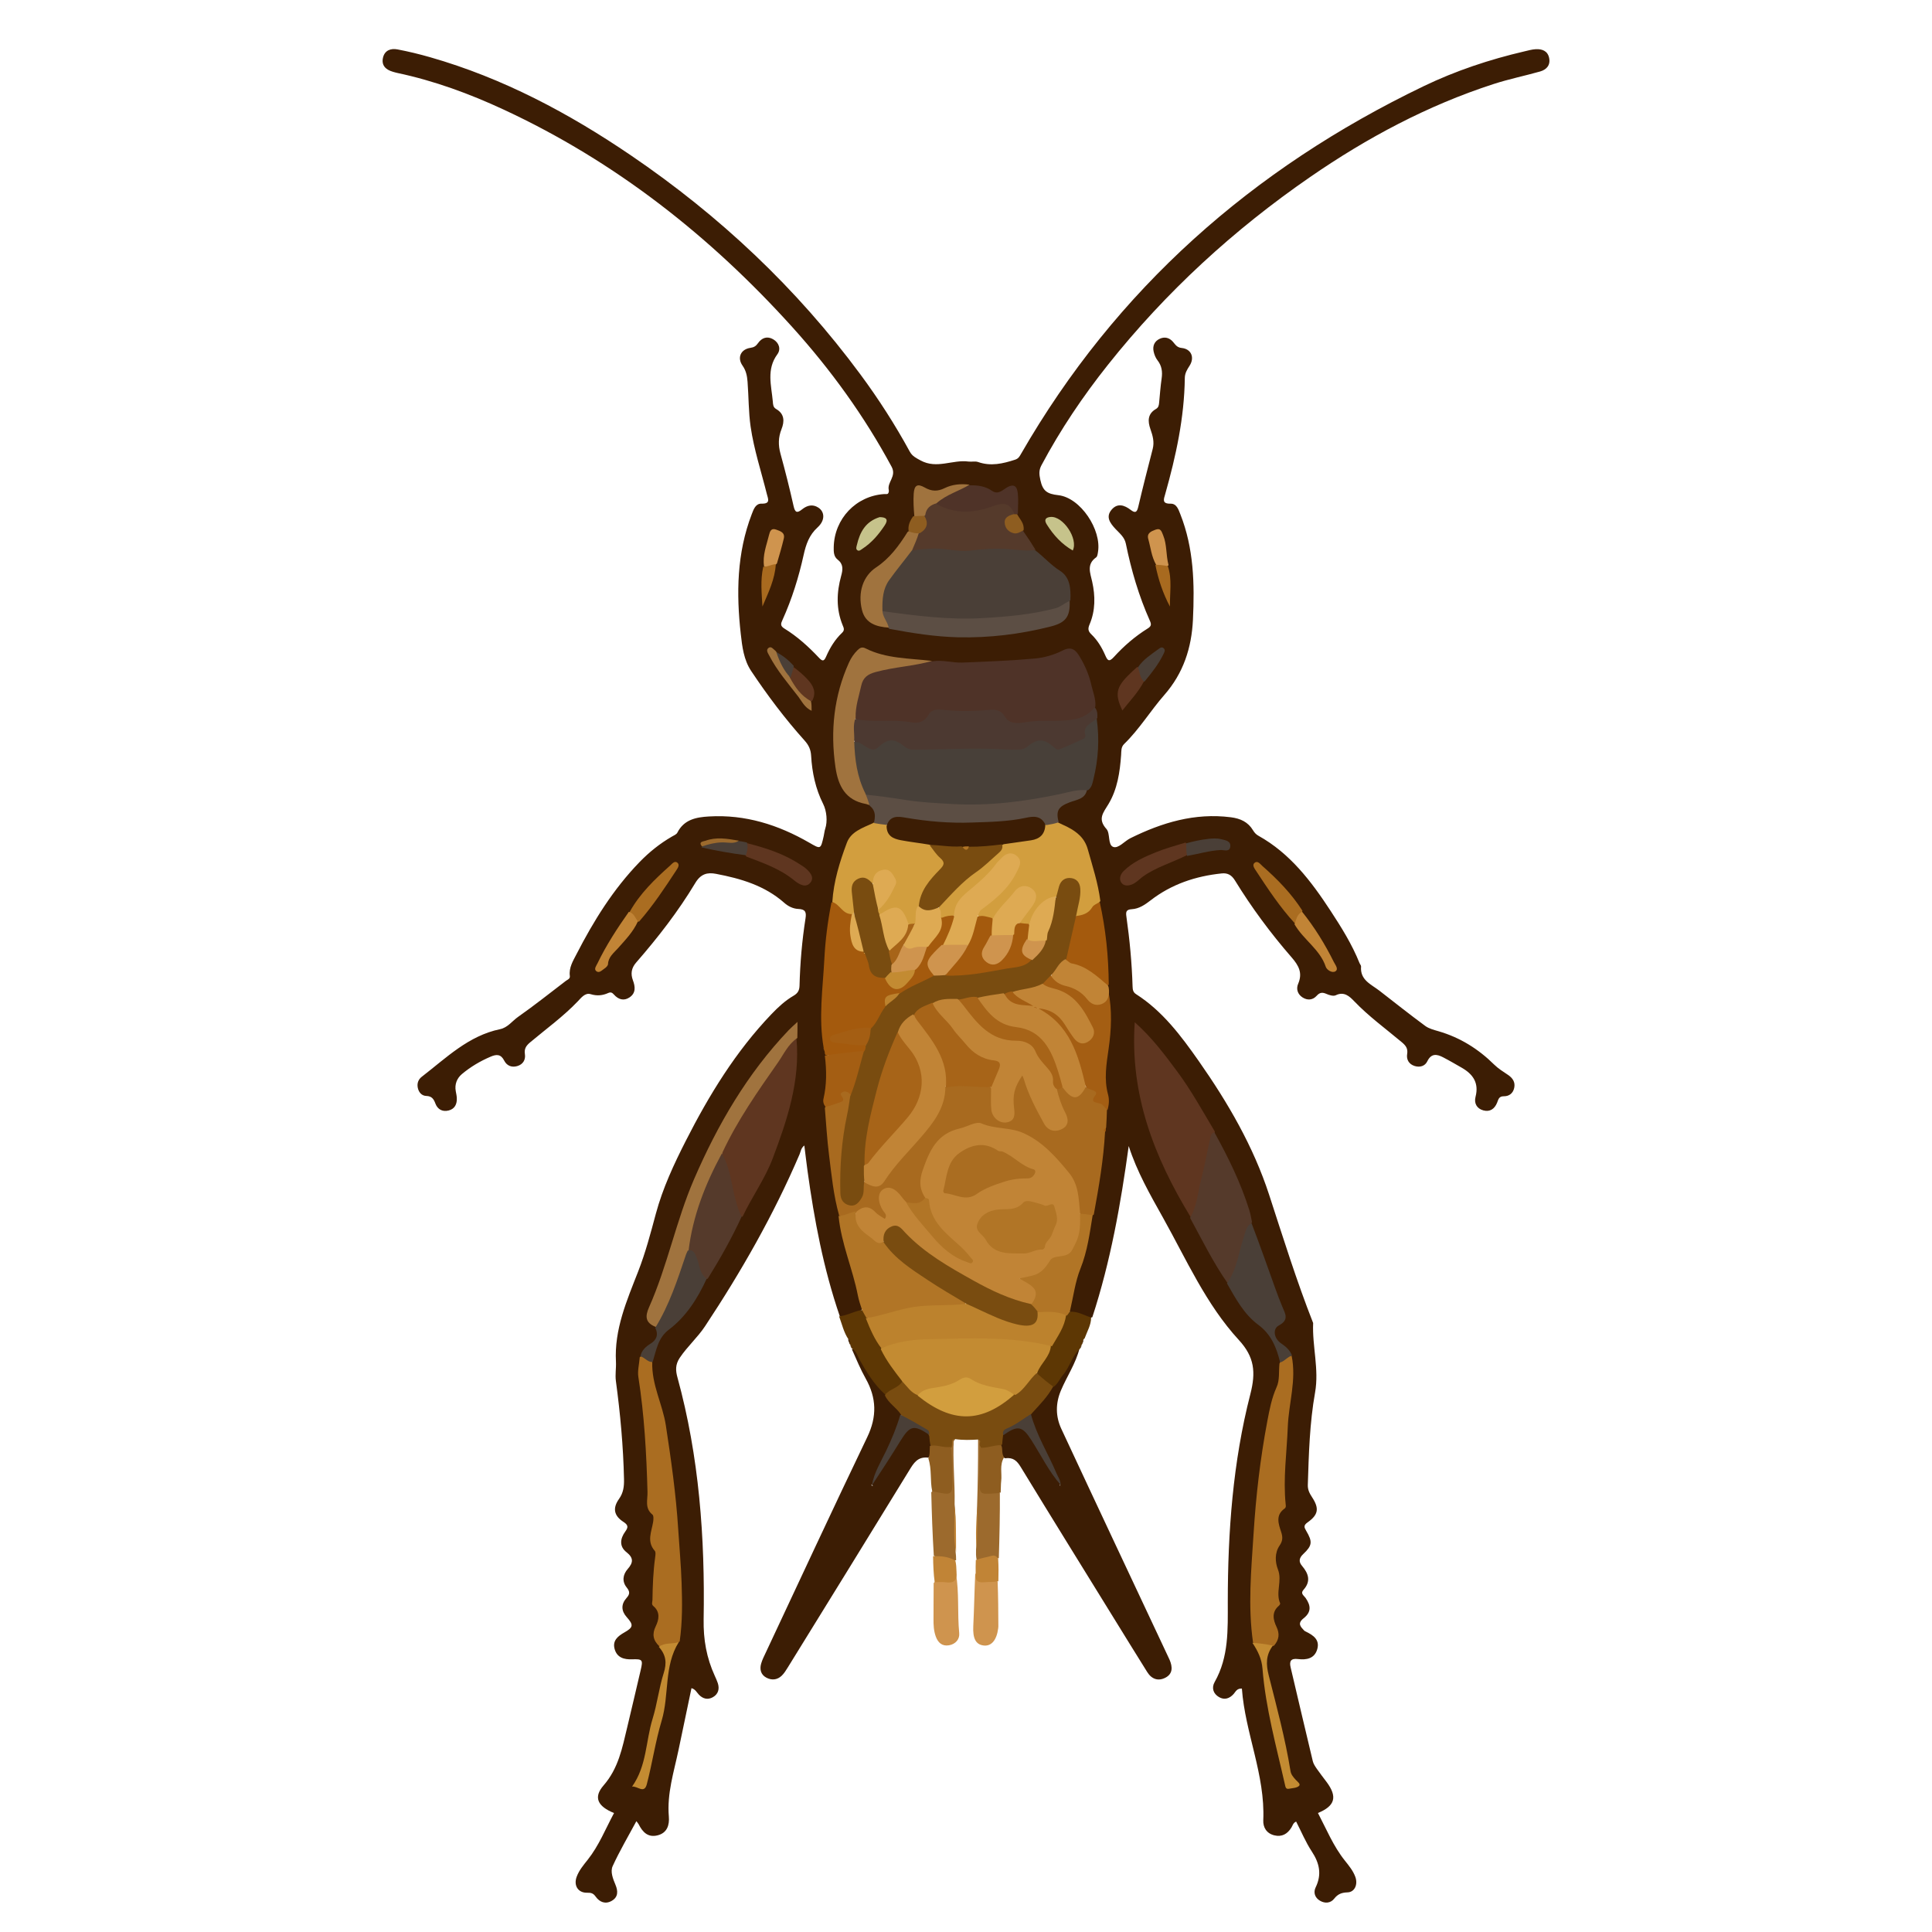 <?xml version="1.0" encoding="utf-8"?>
<!-- Generator: Adobe Adobe Illustrator 24.2.0, SVG Export Plug-In . SVG Version: 6.00 Build 0)  -->
<svg version="1.1" id="レイヤー_1" xmlns="http://www.w3.org/2000/svg" xmlns:xlink="http://www.w3.org/1999/xlink" x="0px"
	 y="0px" width="1000px" height="1000px" viewBox="0 0 1000 1000" style="enable-background:new 0 0 1000 1000;"
	 xml:space="preserve">
<style type="text/css">
	.st0{fill:#3C1D04;}
	.st1{fill:#794C10;}
	.st2{fill:#5D3704;}
	.st3{fill:#9C6A2D;}
	.st4{fill:#CF944E;}
	.st5{fill:#8E5D20;}
	.st6{fill:#C18436;}
	.st7{fill:#4F3328;}
	.st8{fill:#484039;}
	.st9{fill:#A86A1F;}
	.st10{fill:#4A3F37;}
	.st11{fill:#5F3620;}
	.st12{fill:#4C3931;}
	.st13{fill:#AA6D21;}
	.st14{fill:#A45A0D;}
	.st15{fill:#D29E3E;}
	.st16{fill:#B17526;}
	.st17{fill:#553A2B;}
	.st18{fill:#A0733E;}
	.st19{fill:#5C4E44;}
	.st20{fill:#A45E13;}
	.st21{fill:#C38B32;}
	.st22{fill:#C6C38B;}
	.st23{fill:#BC822D;}
	.st24{fill:#A76418;}
	.st25{fill:#DEAA53;}
</style>
<g>
	<path class="st0" d="M434.65,681.22c-8.45-24.65-13.18-49.8-16.68-75.21c-0.58-4.24-1.07-8.5-1.65-13.11
		c-1.81,1.43-1.85,3.15-2.47,4.58c-13.39,31.28-30.18,60.69-48.94,89.01c-3.83,5.78-9.09,10.41-13.01,16.21
		c-2.49,3.67-2.19,6.85-1.25,10.26c11.26,41.01,14.28,82.96,13.55,125.2c-0.18,10.52,1.52,19.97,5.78,29.28
		c0.55,1.21,1.11,2.42,1.53,3.68c1.02,3.06,0.29,5.74-2.53,7.35c-2.6,1.47-5.15,0.88-7.24-1.32c-1.12-1.18-1.83-2.82-3.83-3.36
		c-2.24,10.69-4.46,21.36-6.71,32.02c-2.39,11.36-6.03,22.51-5.01,34.42c0.37,4.34-0.82,8.51-5.87,9.75c-5,1.24-7.76-1.75-9.78-5.79
		c-0.22-0.44-0.59-0.8-1.15-1.55c-4.22,7.85-8.66,15.36-12.27,23.25c-1.32,2.88,0.14,6.55,1.44,9.66c1.36,3.27,1.48,6.35-1.9,8.31
		c-3.26,1.9-6.28,0.72-8.32-2.14c-1.23-1.73-2.32-2.1-4.41-2.04c-4.71,0.12-7.11-3.72-5.46-8.23c1.22-3.33,3.51-6.05,5.68-8.78
		c5.86-7.37,9.27-16.05,13.67-24.24c-8.47-3.44-10.82-8.1-5.41-14.31c7.71-8.85,9.67-19.42,12.22-30.02
		c2.37-9.87,4.66-19.75,6.98-29.63c1.26-5.37,0.98-5.8-4.43-5.61c-4.22,0.15-7.81-0.88-9.05-5.31c-1.23-4.38,1.69-6.7,5.09-8.63
		c4.63-2.62,4.75-3.9,1.17-7.89c-2.88-3.22-2.99-6.67-0.13-9.88c1.75-1.96,1.89-3.26,0.13-5.45c-2.5-3.09-2.07-6.64,0.52-9.6
		c2.83-3.23,3.15-5.7-0.63-8.67c-3.81-2.98-3.34-7-0.67-10.67c1.57-2.15,1.68-3.35-0.91-5.02c-4.91-3.17-5.74-7.06-2.31-11.88
		c2.33-3.28,2.67-6.55,2.59-10.28c-0.37-17.01-1.93-33.92-4.2-50.77c-0.45-3.31,0.2-6.68,0.03-9.93
		c-0.92-16.8,5.61-31.66,11.48-46.72c3.81-9.77,6.47-19.87,9.19-30c3.54-13.15,9.33-25.58,15.51-37.72
		c12.04-23.67,25.82-46.2,44.31-65.52c3.46-3.62,7.14-7.03,11.49-9.56c2.13-1.24,2.98-2.74,3.04-5.19
		c0.3-11.67,1.29-23.29,3.1-34.82c0.53-3.37-0.16-4.73-3.78-4.88c-2.61-0.11-5.16-1.33-7.21-3.15
		c-10.11-8.95-22.5-12.58-35.35-15.02c-4.41-0.84-7.86-0.04-10.71,4.72c-8.83,14.72-19.37,28.28-30.65,41.23
		c-2.43,2.79-2.9,5.78-1.65,9.12c1.26,3.38,1.6,6.68-1.8,8.92c-2.95,1.95-5.77,1.02-8.01-1.5c-0.88-0.99-1.62-1.41-2.94-0.82
		c-2.95,1.33-5.85,1.62-9.16,0.6c-2.81-0.86-4.9,1.93-6.57,3.68c-7.51,7.86-16.28,14.21-24.56,21.14c-2.06,1.73-3.32,3.26-2.86,6.24
		c0.44,2.83-0.93,5.29-3.94,6.17c-2.92,0.85-5.42-0.17-6.78-2.84c-1.71-3.35-3.92-3.35-6.99-2.04c-5.41,2.3-10.43,5.28-14.89,9.02
		c-2.58,2.16-3.85,5.3-3.18,8.88c0.21,1.15,0.47,2.3,0.53,3.46c0.17,3.16-0.99,5.67-4.21,6.51c-3.2,0.83-5.73-0.58-6.85-3.56
		c-0.9-2.4-1.87-3.87-4.73-3.97c-2.37-0.08-3.88-1.83-4.39-4.16c-0.5-2.32,0.23-4.37,2.09-5.8c12.59-9.69,24.08-21.2,40.5-24.6
		c3.95-0.82,6.24-4.21,9.3-6.36c8.45-5.92,16.52-12.37,24.73-18.63c0.89-0.67,2.27-1.06,2.07-2.54c-0.58-4.3,1.68-7.84,3.45-11.29
		c8.85-17.23,19.02-33.61,32.59-47.63c5.01-5.17,10.57-9.64,16.82-13.25c1-0.58,2.32-1.1,2.78-2.01c3.47-6.83,9.71-8,16.42-8.39
		c18.76-1.1,35.82,4.32,51.85,13.56c5.97,3.44,5.9,3.57,7.48-3.37c0.3-1.3,0.4-2.66,0.82-3.91c1.21-3.66,0.75-9.11-1.07-12.71
		c-3.96-7.86-5.76-16.29-6.25-25c-0.18-3.13-1.2-5.43-3.4-7.88c-10.13-11.28-19.24-23.39-27.65-36.01
		c-3.83-5.76-4.63-12.59-5.36-19.07c-2.37-21.01-2.06-41.91,5.67-62.06c0.98-2.55,1.98-5.53,5.08-5.46c4.8,0.12,3.36-2.49,2.74-4.97
		c-2.9-11.61-6.7-23.09-8.4-34.88c-1.09-7.58-0.99-15.49-1.59-23.25c-0.23-3.02-0.75-5.72-2.61-8.37c-2.89-4.12-0.87-8.47,4.1-9.17
		c1.9-0.27,2.89-0.96,3.92-2.42c1.96-2.8,4.75-3.8,7.83-2.03c3.07,1.76,4.14,5.12,2.21,7.75c-5.78,7.85-3.11,16.2-2.37,24.5
		c0.13,1.48,0.11,2.93,1.72,3.86c4.37,2.51,4.37,6.42,2.77,10.44c-1.68,4.23-1.73,8.29-0.53,12.66c2.46,8.98,4.75,18.01,6.78,27.1
		c0.78,3.5,1.84,3.8,4.48,1.68c2.51-2.01,5.39-2.76,8.31-0.87c3.41,2.19,3.6,6.66-0.34,10.24c-4.38,3.97-6.03,8.82-7.24,14.3
		c-2.55,11.54-6.06,22.81-10.94,33.61c-0.83,1.84-1.32,3.05,0.95,4.45c6.71,4.12,12.52,9.39,17.9,15.1c1.72,1.82,2.58,2.08,3.7-0.51
		c2-4.6,4.6-8.89,8.28-12.37c1.48-1.4,0.88-2.53,0.29-3.97c-3.42-8.38-3.12-16.94-0.76-25.47c0.91-3.28,1.24-6.08-1.84-8.47
		c-2.04-1.59-2.05-4.08-2-6.44c0.3-14.7,11.56-26.52,26.14-27.46c0.64-0.04,1.49,0.15,1.88-0.18c0.4-0.35,0.61-1.27,0.48-1.84
		c-0.98-4.18,4.16-7.1,1.46-12.12c-14.14-26.26-31.48-50.22-51.4-72.28c-42.53-47.1-91.54-85.71-149.35-112.56
		c-17.69-8.22-35.92-14.92-55.05-18.98c-0.81-0.17-1.61-0.41-2.41-0.64c-3.66-1.07-5.97-3.31-5.04-7.31
		c0.88-3.77,4.04-4.9,7.41-4.26c5.71,1.08,11.38,2.46,16.97,4.06c37.67,10.78,71.8,28.94,103.99,50.84
		c45.83,31.18,85.72,68.67,118.72,113.33c9.41,12.73,17.95,26.02,25.53,39.91c1.34,2.46,3.25,3.33,5.65,4.64
		c8.4,4.58,16.59-0.56,24.78,0.56c1.63,0.22,3.46-0.29,4.95,0.24c6.62,2.32,12.86,0.85,19.18-1.21c1.73-0.56,2.3-1.69,3.03-2.96
		C577.72,149.43,648.33,87.22,736.8,44.65c16.66-8.02,34.19-13.86,52.23-18.06c1.94-0.45,3.9-1.02,5.87-1.13
		c3.24-0.17,6.11,0.85,6.9,4.4c0.83,3.75-1.2,6.16-4.64,7.14c-8,2.26-16.18,3.93-24.08,6.49c-34.13,11.06-65.47,27.79-94.91,48.1
		c-39.61,27.32-74.75,59.54-104.72,97.25c-12.97,16.32-24.59,33.55-34.4,51.98c-1.38,2.58-1.21,4.66-0.55,7.67
		c1.24,5.72,3.56,7.17,9.32,7.82c11.48,1.3,22.45,17.96,20.49,29.43c-0.16,0.96-0.3,2.3-0.95,2.75c-5.05,3.56-3.06,8.04-2.05,12.58
		c1.65,7.44,1.7,14.92-1.33,22.07c-0.91,2.14-0.91,3.46,0.89,5.18c3.14,3.01,5.41,6.76,7.15,10.74c1.16,2.66,1.89,3.9,4.53,0.99
		c5.16-5.68,10.98-10.7,17.52-14.77c1.85-1.15,1.96-2.07,1.1-3.99c-5.72-12.8-9.64-26.2-12.44-39.92c-0.69-3.39-3.24-5.32-5.37-7.61
		c-2.74-2.96-5.25-6.22-1.92-10.04c3.04-3.49,6.61-2.25,9.79,0.19c2.32,1.78,3.24,1.35,3.92-1.56c2.35-10.04,4.91-20.03,7.49-30.01
		c0.93-3.61,0-6.88-1.18-10.22c-1.44-4.08-1.52-7.93,2.86-10.44c1.39-0.79,1.53-2.02,1.65-3.38c0.39-4.15,0.7-8.31,1.29-12.42
		c0.5-3.48,0.09-6.54-2.15-9.4c-0.99-1.26-1.64-2.93-1.99-4.52c-0.65-2.92,0.45-5.39,3.19-6.63c2.49-1.14,4.92-0.58,6.79,1.56
		c1.26,1.44,2.03,2.97,4.55,3.22c4.94,0.5,6.81,4.94,4.07,9.19c-1.3,2.01-2.44,3.88-2.47,6.35c-0.25,20.57-4.59,40.45-10.15,60.12
		c-0.72,2.55-1.86,5.02,2.8,4.93c3.1-0.06,4.05,2.96,5.05,5.49c6.97,17.64,7.4,36.06,6.51,54.62c-0.7,14.51-4.93,27.6-14.76,38.83
		c-7.22,8.25-12.94,17.77-20.87,25.47c-1.65,1.61-1.4,3.66-1.54,5.61c-0.62,8.88-1.92,17.72-6.51,25.4
		c-2.69,4.5-5.82,7.71-1.07,12.98c2.03,2.25,0.6,8.15,3.44,9.24c2.7,1.04,5.83-2.96,8.93-4.49c16.4-8.11,33.36-13.21,51.97-10.84
		c4.98,0.63,8.94,2.43,11.54,6.79c0.7,1.18,1.56,2.11,2.77,2.78c16.41,9.14,27.35,23.59,37.34,38.86
		c5.64,8.62,11.12,17.38,14.97,27.02c0.25,0.62,0.85,1.23,0.81,1.8c-0.58,7.05,5.23,9.21,9.51,12.53
		c7.87,6.11,15.68,12.31,23.7,18.22c1.92,1.42,4.5,2.06,6.86,2.75c11.13,3.23,20.63,9.16,28.81,17.25c2.17,2.14,4.71,3.68,7.18,5.35
		c2.4,1.62,3.86,3.74,3.21,6.74c-0.61,2.82-2.66,4.35-5.39,4.32c-2.59-0.03-2.8,1.71-3.48,3.37c-1.3,3.17-3.68,4.87-7.11,3.94
		c-3.46-0.93-4.87-3.77-4.04-7.01c1.87-7.24-1.32-11.76-7.22-15.12c-3.18-1.81-6.33-3.67-9.58-5.35c-3.28-1.71-6.14-2.12-8.19,2.13
		c-1.18,2.44-3.82,3.21-6.51,2.38c-2.99-0.92-4.36-3.38-3.89-6.2c0.5-3.01-0.86-4.51-2.9-6.22c-8.27-6.94-17.03-13.29-24.55-21.15
		c-2.37-2.47-5.18-5.17-9.53-3.04c-1.22,0.59-3.34-0.07-4.8-0.71c-2.1-0.92-3.45-0.82-5.09,1.01c-1.98,2.2-4.72,2.45-7.28,0.81
		c-2.61-1.67-3.38-4.46-2.27-7.04c2.43-5.63,0.27-9.49-3.41-13.72c-10.83-12.45-20.65-25.71-29.29-39.77
		c-1.78-2.9-3.87-3.96-6.86-3.65c-13.49,1.39-26.01,5.58-36.81,13.94c-3.01,2.33-6.02,4.36-9.73,4.58c-2.95,0.17-3.14,1.4-2.81,3.76
		c1.71,12.05,2.85,24.15,3.21,36.32c0.05,1.56,0.27,2.91,1.76,3.86c13.81,8.82,23.38,21.67,32.57,34.77
		c15.04,21.47,28.2,44.11,36.34,69.08c7.26,22.26,14.2,44.6,22.79,66.4c-0.53,12.02,3.15,23.87,0.99,36
		c-2.81,15.78-3.24,31.8-3.75,47.79c-0.08,2.55,0.91,4.4,2.21,6.39c3.78,5.76,3.28,9.05-2.33,13.01c-2.16,1.52-1.81,2.54-0.72,4.37
		c3.37,5.68,3.15,7.62-1.56,12.06c-2.12,2-2.42,3.93-0.61,6.06c3.4,4,4.73,8.02,0.75,12.44c-1.73,1.92,0.25,2.94,1.12,4.2
		c2.88,4.17,2.87,7.41-1.04,10.51c-3.35,2.66-1.6,4.33,0.29,6.35c0.22,0.23,0.55,0.38,0.85,0.53c3.79,1.85,7.31,4.15,5.94,9.06
		c-1.4,4.99-5.61,5.7-10.06,5.16c-3.58-0.43-4.5,1.06-3.74,4.31c3.83,16.19,7.59,32.39,11.48,48.56c0.33,1.39,1.23,2.71,2.06,3.92
		c1.61,2.33,3.37,4.55,5.06,6.82c5.72,7.68,4.47,12.39-4.45,16.08c4.39,8.39,7.97,17.19,13.96,24.68c2.07,2.59,4.22,5.2,5.38,8.37
		c1.43,3.92-0.31,7.91-4.03,8.03c-3.08,0.1-5.02,0.86-6.94,3.3c-1.79,2.27-4.66,2.57-7.28,1.05c-2.71-1.57-3.56-4.32-2.29-6.92
		c3.29-6.75,1.98-12.57-2-18.62c-3.17-4.82-5.41-10.25-8.09-15.45c-1.57,0.66-1.8,2.06-2.45,3.1c-2.07,3.33-4.91,4.97-8.84,4.02
		c-4.03-0.98-5.88-4.11-5.72-7.81c1.04-23.56-9.4-45.11-11.07-68.16c-2.64-0.14-3.24,1.65-4.26,2.79c-2.16,2.42-4.79,3.25-7.59,1.62
		c-3.02-1.76-3.93-4.82-2.25-7.79c7.39-13.06,6.79-27.11,6.8-41.52c0.01-36.21,2.63-72.35,11.68-107.51
		c2.91-11.3,2.16-19.19-5.94-27.99c-17.06-18.54-27.17-41.71-39.34-63.45c-6.65-11.88-13.43-23.7-17.68-36.97
		c-4.12,29.99-9.35,59.6-18.83,88.61c-4.35,1.47-7.51-1.39-11.45-2.49c-1.09-1.47-1.22-2.82-0.8-4.11
		c1.9-5.87,2.19-12.24,4.38-17.87c3.54-9.09,4.8-18.61,7.19-28.34c2.72-14.02,4.35-27.78,6.11-41.95c0.21-1.25,0.54-2.04,0.67-3.3
		c0.06-3-0.01-5.57,0.42-8.56c0.96-2.87,0.83-5.43,0.18-7.78c-2.48-8.92-1.03-17.74,0.41-26.54c1.45-8.88,1.09-17.78,0.6-27.12
		c-0.32-1.3-0.43-2.18-0.5-3.52c-0.14-14.17-1.94-27.73-3.98-41.68c-1.27-9.28-3.71-17.86-6.09-26.47
		c-1.72-6.22-5.26-10.55-11.13-13.06c-1.22-0.52-2.39-1.14-3.65-2.33c-2.91-6.1-1.68-9.28,4.25-12.04c3.52-1.64,7.69-2.16,10.2-6.21
		c3.03-5.56,3.76-11.3,4.37-17.07c0.65-6.09,0.78-12.17,0.03-18.67c-0.07-2.3-0.11-4.19-0.72-6.44c-1.35-8.66-3.34-16.71-7.45-24.08
		c-2.69-4.83-4.08-5.44-9.25-3.59c-9.99,3.57-20.29,4.68-30.84,4.89c-11.43,0.23-22.85,1.31-34.69-0.05
		c-11.91-1.29-23.65-1.04-34.59-5.75c-3.7-1.59-5.55,1.04-7.12,3.68c-4.83,8.15-7.05,17.2-8.3,26.45
		c-1.2,8.88-1.42,17.75-0.27,26.76c1.34,10.53,5.3,18.36,16.77,21.11c3.73,2.72,4.77,5.86,2.75,10.13c-0.93,1.3-1.84,2.09-2.93,2.49
		c-8.09,2.93-11.59,9.26-13.56,17.18c-1.82,7.27-3.69,14.52-5,22.32c-3.17,20.51-4.44,40.75-4.91,61.05
		c-0.08,3.67,0.15,7.32,0.86,11.37c0.18,1.27,0.08,2.15,0.49,3.38c0.23,0.96,0.32,1.52,0.43,2.5c2.26,9.04-0.53,17.6-0.13,26.62
		c1.48,18.64,3.55,36.77,6.91,55.17c1.65,14.84,7.69,28.16,10.36,42.32c0.43,2.28,1.18,4.49,1.06,7.25
		C443.22,681.08,439.35,682.04,434.65,681.22z"/>
	<path class="st0" d="M558.77,697.89c-1.95,7.86-6.55,14.49-9.64,21.83c-2.82,6.68-2.78,13.42,0.19,19.8
		c18.24,39.19,36.67,78.29,55.04,117.41c0.35,0.75,0.73,1.5,1.05,2.26c1.51,3.57,1.71,7.1-2.12,9.14c-3.77,2.01-7.19,0.79-9.46-2.83
		c-5.83-9.3-11.58-18.66-17.35-28c-16.08-26.05-32.22-52.06-48.16-78.19c-1.93-3.17-3.88-5.07-8.08-4.51
		c-2.98-1.37-2.32-3.82-2.59-6.32c-0.02-1.74,0.05-3.06,0.43-4.74c5.54-7.32,11.34-7.35,15.92-0.24c5,7.76,9.93,15.59,14.24,24.16
		c0.45,0.63,0.55,0.98,0.25,1.37c0.53-0.2,0.44-0.44-0.08-1.02c-3.06-5.91-5.68-11.67-8.51-17.31c-2.85-5.68-5.4-11.42-6.75-18.02
		c2.46-6,7.65-9.58,11.01-15c4.23-5,7.53-10.18,10.46-15.61C555.56,700.33,556.14,698.27,558.77,697.89z"/>
	<path class="st0" d="M480.54,754.48c-5.61-0.67-7.64,2.85-9.96,6.64c-20.84,34.01-41.81,67.93-62.77,101.86
		c-0.96,1.55-1.94,3.16-3.23,4.39c-2.28,2.17-5.12,2.44-7.86,1.01c-2.94-1.54-3.6-4.3-2.76-7.28c0.58-2.06,1.6-4,2.51-5.95
		c17.43-37.13,34.68-74.35,52.43-111.33c5.08-10.59,4.82-20.24-0.81-30.26c-2.68-4.76-4.77-9.85-7.15-15.17
		c2.98-0.87,3.41,1.72,4.31,3.46c3.52,6.85,7.97,13.04,13.11,19.21c2.39,4.1,6.38,6.45,8.42,10.78
		c-1.66,11.36-7.92,20.5-12.28,30.41c-0.72,1.64-1.79,3.15-2.65,5.13c-0.27,0.72-0.63,0.99-0.82,1.33
		c-0.31,0.57-0.14-0.29,0.27,0.24s0.74-0.2,0.09-0.05c-0.02,0.01-0.08-0.12,0.03-0.66c4.46-8.94,9.61-17.1,14.88-25.17
		c4.24-6.5,9.03-6.54,15.33-0.16c0.64,1.61,0.68,2.94,0.74,4.67C482.26,750.2,482.64,752.49,480.54,754.48z"/>
	<path class="st1" d="M466.3,732.12c-2.43-3.73-6.35-5.72-8.26-9.85c1.35-4.24,5.56-4.95,8.66-7.51c3.84,1.09,5.18,4.98,8.76,6.66
		c7.69,5.79,15.37,10.53,25.19,10.31c9.02-0.2,16.13-4.62,23.33-9.89c3.31-2.09,5.69-4.59,7.76-7.46c1.17-1.62,2.48-3.14,4.87-3.79
		c3.61,1.62,6.76,3.38,8.55,7.05c-2.95,5.39-7.01,9.43-11.07,13.9c-2.27,3.16-5.09,5.05-8.29,6.56c-2.32,1.09-5.14,1.6-6.58,4.62
		c-0.27,1.7-0.34,3.11-0.51,4.92c-3.17,2.46-6.58,2.73-10.49,2.26c-2.42-1.09-1.46-2.99-1.93-4.8c-3.95,0.23-7.69,0.38-11.9-0.21
		c-1.57,1.29-0.22,3.22-1.88,4.7c-3.88,1.14-7.23,0.34-10.82-1.26c-0.42-1.68-0.55-3.08-0.69-4.9c-1.18-3.42-4.11-4.13-6.59-5.27
		C471.34,736.78,468.61,735.06,466.3,732.12z"/>
	<path class="st2" d="M467.14,714.82c-2.07,3.69-6.4,3.94-8.95,7.01c-5.74-5.19-9.67-11.58-13.33-18.16
		c-1.02-1.84-1.49-4.04-3.63-5.52c-0.32-0.12-0.26-0.13-0.27-0.1c-0.32-0.48-0.43-1.07-0.76-1.87c-0.18-0.23-0.19-0.22-0.19-0.22
		c-0.71-0.72-0.36-1.7-0.88-2.75c-2.46-3.71-3.28-7.75-4.82-11.87c3.87-0.37,7.27-2.36,11.33-3.23c2.51-0.38,2.39,1.6,3.26,3.09
		c2,5.79,5.04,10.68,7.68,16.16C459.47,703.81,464.38,708.56,467.14,714.82z"/>
	<path class="st2" d="M545.37,717.84c-2.93-2.05-5.57-4.25-8.38-6.77c-1.24-2.51,0.27-4.02,1.35-5.56c1.77-2.53,3.43-5.12,4.76-8.31
		c2.93-5.22,5.89-10.02,7.93-15.7c0.56-1.22,1.1-2.02,2.35-2.54c4.28-0.36,7.53,1.71,11.38,3.03c0,3.82-2.01,7.03-3.37,10.76
		c-1.17,0.83-0.81,1.83-1.22,2.92c-0.2,0.27-0.19,0.28-0.19,0.27c-0.45,0.44-0.5,1.04-0.81,1.86c-0.13,0.26-0.14,0.2-0.11,0.21
		c-4.23,3.78-5.31,9.63-8.97,13.83C548.49,713.69,547.66,716.14,545.37,717.84z"/>
	<path class="st3" d="M492.5,749.18c0.63-1.73-0.25-3.32,1.17-4.43c-0.62,11.22,0.65,22.3,0.44,33.88
		c0.93,8.38,0.07,16.33,0.52,24.69c0.19,1.57,0.25,2.69,0.25,4.24c-3.97,0.43-7.66-0.53-11.54-2.29
		c-0.68-10.95-1.05-21.67-1.32-32.85c1.48-1.71,3.14-1.59,4.77-1.3c3.56,0.62,4.63-1.09,4.75-4.38
		C491.78,761,490.72,755.21,492.5,749.18z"/>
	<path class="st3" d="M506.26,745.3c2.12-0.03,0.27,1.85,1,3.17c2.22,4.87,0.83,9.71,1.19,14.41c0.14,1.8,0.03,3.61,0.05,5.42
		c0.03,2.61,1.01,4.04,3.9,3.58c1.62-0.26,3.28-0.35,5.13,0.81c0.07,11.32-0.19,22.38-0.54,33.86c-3.84-0.31-7.49,1.51-11.52,0.69
		c-0.31-1.69-0.34-3.17-0.27-5.09c0.61-7.69,0.12-14.96,0.54-22.63C506.11,767.98,506.28,756.86,506.26,745.3z"/>
	<path class="st4" d="M494.75,814.22c1.82,10.14,0.71,20.64,1.74,31.07c0.31,3.17-1.9,5.74-5.3,6.31c-3.49,0.59-5.65-1.3-6.81-4.48
		c-1.11-3.02-1.24-6.15-1.2-9.33c0.06-5.98-0.01-11.96,0.08-18.4c1.67-2.07,3.74-1.82,5.66-1.77
		C491.46,817.67,493.37,816.88,494.75,814.22z"/>
	<path class="st4" d="M516.38,818.66c0.31,7.91,0.34,15.56,0.37,23.21c0,0.33-0.04,0.67-0.09,1c-0.79,6.08-3.52,9.3-7.49,8.84
		c-4.16-0.48-5.71-3.71-5.4-10.03c0.44-8.98,0.59-17.97,1.02-27.33c1.76,2.14,3.81,3.68,7.02,3.28
		C513.26,817.44,514.77,817.61,516.38,818.66z"/>
	<path class="st5" d="M517.95,772.49c-1.08,0.46-2.08,0.4-3.07,0.47c-7.89,0.56-7.9,0.57-7.86-7.33c0.03-5.29,0.08-10.58,0.19-16.35
		c3.68,0.43,7.08-1.39,11.01-1.25c1,1.95,0.01,4.13,1.48,6.28c-2.45,4.03-0.99,8.28-1.48,12.27
		C518,768.38,518.09,770.22,517.95,772.49z"/>
	<path class="st5" d="M492.29,748.86c0.5,6.25,0.64,12.56,0.68,18.87c0.04,5.26-0.96,6.04-6.15,5c-1.29-0.26-2.58-0.52-4.29-0.79
		c-1.23-5.58-0.12-11.3-2.02-17.06c0.92-2.01,0.6-4.08,0.8-6.44C484.96,747.51,488.3,749.64,492.29,748.86z"/>
	<path class="st6" d="M495.09,813.55c0.44,4.57-1.47,6.01-5.45,5.45c-1.77-0.25-3.61-0.06-5.85-0.07c-0.6-4.34-0.76-8.67-0.83-13.45
		c3.92-0.08,7.79,0.11,11.55,2.31C494.93,809.68,495.03,811.4,495.09,813.55z"/>
	<path class="st6" d="M516.75,818.47c-2.57,0.46-5.05,0.3-7.5,0.52c-3.23,0.29-4.64-0.93-4.24-4.59c-0.04-2.46-0.03-4.51,0.08-6.97
		c2.76-0.96,5.44-1.37,8.05-2.09c1.52-0.42,2.47-0.08,3.51,1.41C516.89,810.66,516.87,814.34,516.75,818.47z"/>
	<path class="st6" d="M494.86,803.31c-1.74-7.44-0.5-15.41-0.84-23.77C494.99,787,494.81,794.94,494.86,803.31z"/>
	<path class="st6" d="M505.8,779.45c0.09,6.98,0.03,14.31-0.26,21.95C504.76,794.4,505.47,787.11,505.8,779.45z"/>
	<path class="st0" d="M438.9,693.31c0.99,0.14,1.06,1.03,1.09,2.31C439.65,695.18,439.28,694.41,438.9,693.31z"/>
	<path class="st0" d="M560.19,695.71c-0.02-0.62,0.17-1.49,0.64-2.55C560.88,693.8,560.64,694.63,560.19,695.71z"/>
	<path class="st0" d="M440.02,696.26c0.3,0.2,0.59,0.7,0.91,1.51C440.64,697.58,440.33,697.07,440.02,696.26z"/>
	<path class="st0" d="M559.29,697.89c-0.1-0.4,0.05-0.99,0.45-1.76C559.83,696.54,559.68,697.12,559.29,697.89z"/>
	<path class="st7" d="M482.47,342.3c5.56-0.89,10.61,0.86,15.72,0.65c12.56-0.51,25.13-0.99,37.64-2.12
		c4.85-0.44,9.88-1.94,14.23-4.15c4.71-2.39,6.81-0.07,8.77,3.17c2.75,4.56,4.89,9.46,6.04,14.67c0.78,3.53,2.34,6.93,2.1,11.09
		c-1.67,4.48-4.84,6.61-8.99,7.58c-3.92,0.91-7.86,1.33-11.89,1.31c-4.32-0.02-8.66-0.25-12.97,0.48
		c-5.63,0.95-10.93,0.72-15.15-4.03c-1.8-2.02-4.47-2-7.01-1.82c-7.32,0.52-14.64,0.58-21.96-0.04c-2.96-0.25-5.68,0.24-7.75,2.56
		c-2.81,3.16-6.53,4.2-10.43,3.67c-7.14-0.97-14.29-0.73-21.44-0.93c-2.02-0.06-3.97-0.43-6.12-1.69c-2.17-2.81-1.7-5.64-1.19-8.39
		c0.66-3.57,1.72-7.06,2.7-10.56c1.1-3.93,3.59-6.05,7.49-7.02C462.06,344.3,471.88,342.1,482.47,342.3z"/>
	<path class="st8" d="M567.64,371.81c1.5,10.76,0.89,21.2-1.68,31.5c-0.47,1.89-0.72,3.93-2.59,5.55c-6.1,2.27-12.2,3.09-18.16,4.47
		c-14.82,3.43-30.02,4.9-45.11,4.82c-17.11-0.09-34.25-1.83-51.41-6.17c-2.79-1.5-3.66-3.87-4.39-6.25
		c-2.07-6.82-3.79-13.71-2.91-21.31c2.58-2.19,4.66-0.81,6.64,0.35c2.44,1.44,4.36,1.27,6.84-0.36c4.43-2.9,9.2-3.9,13.72,0.23
		c1.55,1.42,3.48,1.95,5.54,1.92c6.65-0.09,13.31,0.54,19.93-0.63c7-1.23,13.92,0.81,20.9,0.67c6.7-0.14,13.46,1.04,19.55-3.79
		c3.02-2.4,7.05-0.31,10.34,1.48c5.08,2.76,13.93-0.96,15.43-6.47C561.25,374.25,563.98,372.58,567.64,371.81z"/>
	<path class="st9" d="M572.95,574.63c-0.1,3.05-0.19,5.76-0.41,8.9c-0.3,0.86-0.43,1.3-0.55,2.1c-0.8,14.59-3.2,28.63-5.85,43
		c-2.24,2.01-4.29,1.18-6.68,0.15c-2.29-2.32-2.91-4.95-2.39-7.62c0.71-3.59-0.46-6.48-2.36-9.35c-6.4-9.66-13.54-18.51-24.47-23.47
		c-3.68-1.67-7.33-3.16-11.49-2.52c-1.52,0.23-3.07,0.25-4.34-0.65c-5.51-3.93-10.75-1.7-16.52-0.23
		c-12.25,3.11-16.4,12.27-19.61,22.86c-1.29,4.26,0.16,7.81,1.13,11.99c-2.21,4.59-5.68,4.68-9.95,3.34
		c-2.53-0.86-3.61-2.83-5.08-4.36c-1.69-1.76-3.68-3.23-6.09-1.83c-2.63,1.53-2.16,4.19-1.48,6.64c0.45,1.6,1.74,2.8,2.31,4.35
		c0.4,1.1,0.78,2.27-0.37,3.15c-0.91,0.7-1.89,0.3-2.79-0.13c-1.2-0.57-2.34-1.28-3.27-2.2c-2.77-2.74-5.75-2.91-9.32-0.77
		c-3.08,0.9-5.64,2.73-9.01,1.24c-2.97-10.52-3.95-21.08-5.27-31.57c-0.99-7.88-1.46-15.84-2.15-24.21
		c1.15-2.03,2.81-2.75,4.56-3.34c1.25-0.43,2.28-0.85,2.83-2.41c1.61-4.6,2.93-4.74,6.6-0.6c0.33,4.73-0.85,8.92-1.66,13.13
		c-2.2,11.44-3.24,22.97-2.86,34.62c0.03,0.83,0.02,1.66,0.13,2.48c0.32,2.29,1.13,4.34,3.74,4.57c2.55,0.22,3.83-1.62,4.72-3.7
		c0.67-1.54,0.53-3.27,1.1-5.23c1.41-2.35,3.06-1.38,4.57-0.86c3.05,1.05,5.04-0.07,6.71-2.66c4.09-6.31,8.98-12.05,14.33-17.25
		c5.85-5.69,9.94-12.41,14-19.3c1.94-3.28,1.26-7.21,3.66-10.55c7.6-2.77,14.89-1.29,22.56-0.3c2.81,1.69,2.18,4.21,2.31,6.45
		c0.15,2.48-0.23,5.03,0.91,7.36c1.1,2.25,2.79,3.95,5.47,3.43c3.04-0.6,3.31-3.17,2.74-5.52c-1.36-5.63,0.84-10.46,2.94-15.36
		c0.44-1.03,0.85-2.4,2.23-2.41c1.59-0.02,2.19,1.36,2.61,2.63c2.03,6.19,5.11,11.91,7.85,17.78c0.77,1.66,1.61,3.29,2.82,4.69
		c1.95,2.24,4.35,3.27,7.08,1.74c2.86-1.61,2.11-4.19,1.14-6.6c-1.48-3.69-3.5-7.19-3.61-11.66c0.62-1.32,1.51-1.76,2.85-2.12
		c1.04,0,1.65,0.23,2.18,0.67c5.27,4.39,5.27,4.39,10.3-0.47c3.74,0.03,7.25,0.19,6.18,5.23c-0.36,1.68,0.92,1.9,1.91,2.39
		C571.56,571.1,573.01,572.11,572.95,574.63z"/>
	<path class="st10" d="M535.7,284.73c4.7,3.58,8.21,7.74,12.95,10.71c5.13,3.21,5.66,9.02,5.39,15.13
		c-1.98,3.34-4.77,4.95-8.13,5.74c-20.19,4.76-40.6,6.26-61.28,4.54c-8.77-0.73-17.53-1.49-26.56-3.5
		c-3.01-1.06-3.22-3.12-2.86-5.41c0.81-5.1,2-9.97,5.24-14.29c3.57-4.77,7.1-9.53,11.91-13.73c6.9-2.17,13.53-1.64,20.09-0.97
		c5.14,0.53,10.19,0.53,15.32-0.03C517.01,281.91,526.21,282.55,535.7,284.73z"/>
	<path class="st11" d="M616.34,630.06c-18.82-30.89-31.57-63.34-29-100.95c8.81,7.82,15.43,16.65,22.01,25.52
		c7.23,9.74,13.05,20.38,19.44,31.05c-3.06,12.82-5.53,25.5-8.84,37.98C619.33,626,619.22,628.66,616.34,630.06z"/>
	<path class="st12" d="M567.99,371.63c-2.75,2.82-7.79,3.6-6.19,9.16c0.12,0.43-0.47,1.39-0.95,1.61c-4.16,1.92-8.35,3.81-12.6,5.51
		c-1.11,0.45-2.07-0.52-3-1.34c-4.84-4.31-8.29-4.34-13.2-0.31c-1.46,1.2-3.13,1.82-5.05,1.77c-1.66-0.05-3.33,0.09-4.98-0.02
		c-15.37-1.01-30.73-0.2-46.1,0.01c-1.16,0.02-2.33,0-3.49-0.01c-1.74-0.01-3.23-0.7-4.54-1.79c-4.97-4.13-8.43-4.04-13.38,0.61
		c-1.87,1.75-3.61,1.19-5.44,0.21c-2.02-1.09-3.66-2.94-6.54-3.01c-2.97-3.88-2.63-7.83-0.16-11.92
		c10.07,2.08,19.95,0.02,29.62,1.79c3.39,0.62,6.75-0.37,8.77-4.13c1.53-2.85,5-2.62,7.52-2.35c7.77,0.83,15.46,0.74,23.23,0.05
		c2.97-0.26,6.41-0.38,8.52,3.34c2.21,3.9,6.61,3.75,10.25,3.08c6.45-1.2,12.89-0.57,19.33-0.89c6.33-0.32,12.53-1.13,17-6.91
		C568,367.63,568.07,369.42,567.99,371.63z"/>
	<path class="st13" d="M648.59,850.29c-2.76-19.01-0.94-37.69,0.25-56.4c1.23-19.54,3.46-38.94,7.1-58.18
		c1.14-6.03,2.27-12.04,4.82-17.71c1.68-3.73,1.05-7.84,1.49-12.21c1.26-2.91,3.27-4.14,6.3-4.03c2.58,12.57-1.52,24.53-1.99,36.72
		c-0.51,13.39-2.49,26.73-1.09,40.17c0.09,0.9,0.2,1.63-0.58,2.18c-4.85,3.44-3.11,8-1.74,12.18c0.86,2.64,0.8,4.57-0.8,6.9
		c-2.67,3.87-2.35,8.7-0.88,12.47c2.3,5.92-1.34,11.85,1.13,17.5c0.12,0.28-0.31,0.96-0.65,1.25c-3.84,3.25-2.98,7.24-1.24,10.9
		c1.72,3.63,1.41,6.61-1.32,9.81C655.56,852.53,652.11,852.33,648.59,850.29z"/>
	<path class="st13" d="M337.61,705.01c-0.39,11.74,5.35,21.79,7.03,32.76c2.73,17.86,5.27,35.71,6.4,53.75
		c0.59,9.26,1.45,18.51,1.76,27.79c0.33,9.95,0.48,19.92-0.99,30.27c-3.07,2.84-6.58,2.77-10.51,2.55
		c-3.33-3.14-3.85-6.35-1.89-10.38c1.69-3.48,2.44-7.37-1.25-10.47c-1.1-0.93-0.46-2.05-0.44-3.18c0.09-7.35,0.39-14.67,1.38-21.96
		c0.15-1.14,0.42-2.75-0.18-3.42c-4.29-4.84-1.67-9.9-0.86-14.95c0.2-1.26,0.34-3.26-0.37-3.83c-4.09-3.28-2.43-7.65-2.54-11.64
		c-0.53-19.94-1.64-39.82-4.73-59.57c-0.5-3.18,0.42-6.58,0.72-10.31C334.2,700.64,335.55,703.36,337.61,705.01z"/>
	<path class="st14" d="M426.32,542.3c-2.72-15.44-0.43-30.58,0.35-45.73c0.5-9.73,1.7-19.4,3.68-29.39c2.23-1.15,3.7,0.01,4.9,1.36
		c1.58,1.79,3.55,2.89,5.87,4.18c1.47,3.22-0.09,6.14,0.11,9.13c0.25,3.8,0.85,7.29,4.61,9.76c0.53,0.29,0.74,0.4,1.26,0.72
		c0.68,0.51,1.02,0.85,1.54,1.51c1.04,1.7,1.67,3.23,1.97,4.81c0.73,3.84,2.91,6.03,7.09,6.73c5.57,6.89,8.03,6.8,13.24-0.33
		c0.68-0.93,1.43-1.81,2-3.22c2.8-3.76,4.35-7.78,6.24-12.03c3.38-4.69,7.43-8.63,7.5-14.99c2.04-1.81,4.08-2.24,6.71-1.51
		c2.54,3.62-0.11,6.43-0.97,9.43c-0.59,2.05-1.9,3.83-3.3,5.93c-1.17,1.65-2.39,2.76-3.53,3.93c-4.95,5.09-5.04,5.6-2.08,12.32
		c-0.59,2.14-2.14,2.87-3.66,3.41c-4.52,1.62-8.54,4.21-13.14,6.45c-3.48,1.1-8.15,0.15-7.64,6.19c-2.02,4.45-3.8,8.68-7.78,11.83
		c-6.65,0.58-12.78,1.75-19.56,4.37c5.67,2.87,11.35,1.48,16.51,3.77c0.65,1.47,0.46,2.5-0.8,3.62c-6.75,1.72-13.19,2.46-20.11,1.64
		c-0.41-0.64-0.45-1.02-0.46-1.69C426.67,543.7,426.54,543.13,426.32,542.3z"/>
	<path class="st15" d="M494.18,473.93c-2.39-0.15-4.4,0.15-6.7,1.13c-1.75-0.97-1.67-2.58-1.99-4.42c2.62-5.35,6.1-9.71,10.42-13.27
		c5.75-4.72,11.65-9.26,17.35-14.05c2.2-1.84,3.97-3.96,5.59-6.73c3.88-2.82,8.23-1.8,12.2-2.55c4.43-0.83,7.69-2.6,9.59-7.21
		c2.26-1.52,4.31-2.33,7.01-1.11c1.85,0.92,3.38,1.55,4.84,2.3c4.97,2.54,8.93,5.76,10.56,11.62c2.43,8.73,5.29,17.33,6.49,26.72
		c-3.32,4.13-5.83,9.08-12.43,8.03c-1.69-2.3-0.6-4.38-0.16-6.43c0.57-2.61,0.96-5.22,0.61-7.88c-0.26-1.96-1.15-3.53-3.24-3.9
		c-2.32-0.41-3.78,0.85-4.64,2.88c-0.64,1.52-0.87,3.21-2.08,4.87c-7.57,2.17-11.12,7.9-14.48,14.35c-1.48,0.9-2.73,0.93-4.37,0.48
		c-2.34-1.94-0.78-3.43,0.13-4.91c1.4-2.26,3.46-4.05,4.74-6.38c1.18-2.14,1.83-4.62-0.48-6.3c-2.3-1.68-4.92-1.06-6.78,0.94
		c-3.04,3.27-5.94,6.69-8.9,10.04c-0.99,1.12-1.78,2.4-3.4,3.39c-2.66,0.7-4.82-0.12-7.35-0.79c-2.17-3.04,0.22-4.4,1.86-5.82
		c2.76-2.38,5.62-4.65,8.42-6.99c4.1-3.44,6.04-8.25,8.86-12.5c1.08-1.63,1.18-3.55-0.36-5.03c-1.55-1.49-3.35-1.12-5.06-0.16
		c-0.73,0.41-1.42,0.92-1.91,1.58c-5.42,7.24-12.35,12.96-19.05,18.9C496.66,467.18,495.82,470.54,494.18,473.93z"/>
	<path class="st15" d="M441.16,473.13c-5.05,0.25-6.25-4.94-10.35-6.27c0.68-10.71,3.84-20.8,7.53-30.67
		c2.11-5.65,7.91-7.59,13.34-10.06c2.48-1.8,4.59-0.99,7.05,0.18c2.68,6.96,8.51,7.62,14.34,8.26c2.44,0.27,4.98-0.16,7.63,1.22
		c3.28,3.32,7.13,6.22,8.34,10.14c1.51,4.87-4.2,6.9-6.56,10.26c-2.81,4.01-5.02,8.16-6.51,13.17c-0.94,2.86-0.25,5.58-1.43,8.4
		c-1.05,1.1-2.06,1.26-3.5,1.09c-1.92-0.7-2.33-2.21-3.05-3.49c-2.72-4.83-4.77-5.41-9.53-2.73c-0.87,0.49-1.71,1.01-3.11,0.87
		c-1-0.47-1.41-1.04-1.62-2.11c2.52-3.42,4.89-6.6,6.77-10.1c2.41-4.47,2.1-7.4-0.93-9.09c-2.7-1.51-4.7-0.21-7.46,4.86
		c-1.33,0.36-2.18-0.2-3.11-0.51c-4.12-1.38-6.16,0.03-6.68,4.39c-0.42,3.48,1.28,6.83,0.41,10.66
		C442.33,472.4,441.97,472.76,441.16,473.13z"/>
	<path class="st11" d="M412.26,537.56c1.96,21.93-4.77,42.09-12.31,62.04c-3.99,10.56-10.69,19.77-15.63,30.21
		c-3.47-1.23-3.69-4.42-4.48-7.18c-2.29-8.06-3.28-16.46-6.52-24.66c-0.22-5,2.5-8.61,4.63-12.26c8.92-15.24,18.7-29.94,29.16-44.18
		C408.37,539.81,409.43,537.77,412.26,537.56z"/>
	<path class="st16" d="M434.04,629.39c2.97-0.11,5.52-1.58,8.62-2.36c2.12,7.63,6.59,12.87,14.49,15.42
		c11.88,12.11,25.67,21.01,40.18,28.93c1.44,0.79,3.59,1.52,2.06,4.24c-7.2,1.41-13.99,2.95-21.08,1.91
		c-3.96-0.58-7.59,0.41-11.42,2.28c-5.51,2.69-11.86,2.86-18.4,2.41c-0.9-1.44-1.44-2.64-2.24-4.05c-0.93-2.73-1.75-5.22-2.25-7.77
		C441.34,656.7,435.44,643.8,434.04,629.39z"/>
	<path class="st17" d="M615.98,630.36c3.79-6.55,4.09-13.81,5.9-20.61c1.78-6.69,2.91-13.55,4.48-20.3c0.27-1.17,0.29-2.75,2.2-3.39
		c7.18,12.98,13.67,26.17,18.07,40.28c0.59,1.88,0.93,3.83,1.39,6.15c-3.25,8.29-5.18,16.61-7.97,24.65
		c-0.9,2.6-1.73,5.39-4.72,6.92C627.86,653.34,622.24,641.85,615.98,630.36z"/>
	<path class="st18" d="M412.7,537.26c-4.82,3.27-6.97,8.3-9.95,12.56c-10.41,14.9-20.9,29.77-28.78,46.63
		c-0.67,5.07-3.44,8.92-5.23,13.16c-4.17,9.89-8.67,19.67-9.55,30.6c-0.17,2.14-1.06,4.16-1.87,6.56
		c-4.08,12.1-7.87,23.91-13.75,34.89c-1.01,1.88-1.74,3.96-4.17,5.15c-5.45-2.13-5.54-5.49-3.46-10.17
		c9.55-21.47,14-44.78,23.3-66.29c12.21-28.24,27.57-54.67,48.99-77.15c1.23-1.29,2.61-2.45,4.55-4.27
		C412.78,532.12,412.78,534.49,412.7,537.26z"/>
	<path class="st17" d="M536.02,284.65c-5.08,0.74-10.15-0.22-15.25-0.52c-6.1-0.37-12.2,0.04-18.3,0.82
		c-6.92,0.89-13.78-1.47-20.78-0.98c-2.97,0.21-5.93,0.24-9.24,1.07c-1.08-3.43,1.39-5.87,2.61-9.07c2.97-2.57,4.08-5.36,2.86-9.26
		c0.56-4.1,2.61-6.3,6.85-6.65c9.85,4.06,19.25,4.25,28.96,0.6c6.03-2.27,8.81-0.97,11.82,4.15c-0.11,1.26-0.64,1.86-1.33,2.35
		c-1.65,1.17-3.41,2.37-2.37,4.79c1,2.33,2.99,2.89,5.34,2.55c0.66-0.09,1.31-0.12,2.27,0.17
		C531.83,278,533.89,281.15,536.02,284.65z"/>
	<path class="st19" d="M459.26,427c-2.44-0.22-4.47-0.57-6.88-0.97c0.57-3.15,1.14-6.18-2.07-8.86c-1.3-1.88-2.65-3.4-2.39-5.87
		c7.03,0.69,13.9,1.65,20.75,2.75c8.03,1.29,16.11,1.62,24.22,2.1c18.99,1.1,37.58-1.29,56.04-5.2c4.38-0.93,8.62-2.44,13.65-1.92
		c-1,4.59-5.33,4.88-8.92,6.25c-5.96,2.27-7.19,4.37-5.71,10.32c-1.99,0.73-4.01,1.08-6.42,1.48c-4.24-2.38-8.29-2.64-12.79-1.96
		c-19.52,2.95-39.09,2.84-58.6-0.13C466.35,424.41,462.86,424.51,459.26,427z"/>
	<path class="st18" d="M447.91,410.67c0.83,2.07,1.47,3.82,2.12,5.94c-0.6,0.07-1.17-0.35-1.81-0.47
		c-10.65-1.91-14.39-9.39-15.79-19.08c-2.72-18.72-0.82-36.78,6.99-54.11c1.1-2.45,2.6-4.64,4.53-6.53c1.19-1.17,2.36-1.68,4-0.85
		c10.73,5.42,22.57,5.09,34.49,6.52c-9.29,2.7-19.42,3.09-29.17,5.74c-4.19,1.14-6.59,2.86-7.52,7.19
		c-1.16,5.33-3.04,10.52-2.88,16.52c-1.64,4.05-0.49,7.86-0.74,12.02C442.45,393.13,443.59,402.06,447.91,410.67z"/>
	<path class="st17" d="M356.4,647.29c2.2-18.03,8.63-34.37,17.23-50.27c4.49,7.65,4.96,16.56,7.35,24.94
		c0.73,2.55,1.42,5.09,2.91,7.74c-5.13,11.15-11.03,21.62-17.54,32.11c-3.86,1.44-3.85-1.78-4.69-3.59
		C360.02,654.65,359.74,650.46,356.4,647.29z"/>
	<path class="st10" d="M635.09,664.3c5.31-7.54,6.06-16.51,8.91-24.69c0.8-2.3,0.98-4.93,3.82-6.43c4.24,11.1,8.26,22.5,12.33,33.88
		c1.12,3.13,2.3,6.23,3.58,9.29c1.53,3.65,3.63,6.83-1.8,9.71c-3.35,1.78-2.53,6.71,1.07,9.19c2.39,1.65,4.54,3.34,5.77,6.39
		c-2.32,0.56-3.66,2.83-6.17,3.58c-1.81-7.61-4.6-14.53-11.29-19.48C643.94,680.3,639.69,672.35,635.09,664.3z"/>
	<path class="st19" d="M456.74,316.36c17.23,2.33,34.28,4.55,51.5,3.59c12.82-0.72,25.64-1.82,38.16-5.13
		c2.67-0.71,4.51-2.66,7.26-3.76c0.31,8.23-2.02,11.25-9.99,13.26c-15.64,3.95-31.57,5.9-47.65,5.54
		c-11.87-0.27-23.68-2.12-35.71-4.38C457.98,322.74,455.76,320.32,456.74,316.36z"/>
	<path class="st20" d="M573.2,574.67c-1.35-1.26-2.1-3.06-4.31-3.64c-2.04-0.54-4.73-0.43-1.9-4.22c1.69-2.26-2.59-2.61-4.6-3.79
		c-2.92-4.9-3.77-10.36-5.85-15.42c-3.98-9.69-8.36-18.91-18.63-23.57c-0.44-0.2-0.69-0.7-0.92-1.52c4.15-2.91,7.3-0.24,10.34,1.85
		c3.33,2.3,5.3,5.87,7.42,9.26c2.74,4.4,5.37,5.68,7.82,4.08c2.48-1.61,2.75-4.94,0.29-8.96c-4.57-7.45-9.55-14.49-18.98-16.4
		c-1.6-0.32-3.18-1.01-4.29-2.87c0.03-2.73,1.52-3.99,3.92-4.83c4.15,2.74,8.28,4.77,12.79,6.07c2.49,0.71,4.19,2.61,5.99,4.35
		c5.46,5.27,7.78,4.91,11.43-1.9c1.96,9.78,1.52,19.8,0.08,29.78c-1.13,7.85-2.43,15.64-0.29,23.54
		C574.22,569.03,574.08,571.74,573.2,574.67z"/>
	<path class="st16" d="M558.76,628.21c2.32,0.08,4.37,0.42,6.8,0.77c-1.52,9.28-2.71,18.65-6.31,27.63
		c-2.73,6.8-3.64,14.33-5.43,21.94c-0.48,0.99-0.9,1.58-1.53,2.34c-4.87,0.22-9.44-0.74-14.48-0.96c-2.27-0.95-3.59-2.31-4.37-4.63
		c1.78-5.09,1.17-8.83-4.01-10.95c-1.05-0.43-2.04-1.32-1.72-2.72c0.32-1.37,1.56-1.66,2.7-1.83c5.22-0.76,9.58-2.69,11.77-7.95
		c0.56-1.35,1.89-1.71,3.23-2.05c8.18-2.06,11.48-5.99,12.2-14.46C557.82,633.03,557.32,630.65,558.76,628.21z"/>
	<path class="st14" d="M556.77,474.14c3.77-0.41,6.67-1.37,8.61-4.61c0.68-1.15,2.32-1.73,3.83-2.67
		c3.1,13.92,4.59,28.07,4.68,42.84c-2.02,1.43-3.32,0.14-4.38-1.02c-3.78-4.13-8.35-6.84-13.73-8.32c-1.77-0.49-3.28-1.51-4.45-3.5
		C551.68,488.81,553.94,481.57,556.77,474.14z"/>
	<path class="st10" d="M355.99,647.3c3.06-0.67,3.61,1.34,4.53,3.45c1.62,3.7,1.34,8.26,5.22,11.19
		c-4.63,10.06-10.53,19.48-19.56,26.31c-5.6,4.23-6.42,10.4-8.37,16.7c-2.57,0.2-3.83-2.15-6.33-2.94c0.59-2.99,2.64-4.91,5.23-6.52
		c2.93-1.83,4.31-4.4,2.45-8.23c7.34-11.92,11.52-24.9,15.88-37.81C355.25,648.82,355.54,648.23,355.99,647.3z"/>
	<path class="st18" d="M456.74,315.77c-0.03,3.53,2.57,5.78,3.26,9.09c-6.2-0.41-12.07-2.1-13.82-9.04
		c-2.35-9.33,0.66-17.75,7.27-22.12c6.97-4.62,11.8-11.15,16.33-18.39c2.09-1.52,3.83-0.67,5.85,0.46
		c-0.94,3.08-2.16,5.85-3.49,8.96c-4.09,5.42-8.23,10.39-11.97,15.64C457,304.82,456.63,310.18,456.74,315.77z"/>
	<path class="st7" d="M525.26,266.3c-2.6-5.6-4.89-6.66-11.36-4.3c-9.74,3.56-19.25,4.29-29.02-1.05c-0.56-1.03-0.4-1.92,0.32-2.37
		c5.08-3.23,10.01-6.82,16.68-7.38c4.32-0.11,8.2,0.5,11.55,2.83c3.16,2.2,5.42-0.33,7.59-1.62c4.02-2.4,5.45-0.48,5.81,3.04
		c0.34,3.26,0.08,6.58,0.02,10.35C526.41,266.5,525.99,266.58,525.26,266.3z"/>
	<path class="st20" d="M426.94,546.41c6.43-1.1,12.83-1.76,19.68-2.41c0.76,0.38,1.19,0.8,1.1,1.28
		c-1.33,7.55-2.99,14.99-7.26,21.75c-1.27-1.76-2.8-2.63-4.48-1.71c-1.85,1.01-0.04,2.1,0.35,3.23c0.57,1.61-1.11,1.8-2.06,2.17
		c-2.15,0.83-4.36,1.47-6.93,2.23c-1.07-1.31-1.45-2.8-1.11-4.25C427.91,561.46,427.9,554.18,426.94,546.41z"/>
	<path class="st21" d="M648.27,850.35c3.45,0.15,6.87,0.63,10.57,1.42c-3.67,4.86-3.61,9.63-2.14,15.45
		c4.15,16.39,8.56,32.74,11.26,49.46c0.31,1.89,1.52,3.26,2.78,4.62c0.84,0.91,2.68,2.16,1.6,3.12c-1.21,1.07-3.39,1.09-5.17,1.44
		c-1.63,0.32-1.8-0.88-2.07-2.09c-4.48-19.89-10.01-39.6-11.63-60.02C653.07,858.65,651.1,854.6,648.27,850.35z"/>
	<path class="st21" d="M341,852.41c2.97-2.31,6.66-1.34,10.32-2.42c-7.75,12.38-4.84,27.27-8.85,40.64
		c-3.23,10.77-4.84,22.02-7.69,32.92c-1.35,5.15-4.84,0.79-7.63,1.19c7.68-10.78,7.06-23.57,10.63-35.1
		c2.4-7.74,3.3-15.95,5.76-23.67C345.2,860.74,344.78,856.63,341,852.41z"/>
	<path class="st6" d="M551.52,496.61c1.28,0.81,2.14,1.86,3.17,2.05c7.64,1.42,12.98,6.47,18.77,11.42c0.4,0.76,0.48,1.46,0.55,2.5
		c0.16,3.45-0.87,6.04-3.87,7.14c-2.96,1.08-5.49-0.05-7.42-2.53c-2.85-3.67-6.64-5.84-11.14-6.87c-3.02-0.69-5.52-2.18-7.48-5.06
		C544.78,500.79,546.9,497.7,551.52,496.61z"/>
	<path class="st11" d="M614.28,442.67c-7.73,3.87-15.78,6.12-22.59,10.96c-1.61,1.15-2.99,2.66-4.69,3.63
		c-2.08,1.18-4.89,1.71-6.41-0.14c-1.47-1.78-0.93-4.36,1-6.27c4.72-4.66,10.66-7.26,16.63-9.7c4.88-1.99,10.01-3.37,15.41-5.04
		C615.58,438.02,615.6,440.11,614.28,442.67z"/>
	<path class="st11" d="M386.73,436.44c9.8,2.49,19.25,5.55,27.61,11.16c0.69,0.46,1.43,0.84,2.08,1.36c2.6,2.07,5.38,5.06,3.05,7.89
		c-2.39,2.9-5.72,1.03-8.58-1.31c-7.17-5.85-15.83-8.87-24.65-12.21C384.69,440.85,385.57,438.81,386.73,436.44z"/>
	<path class="st13" d="M670.25,477.97c-7.76-8.42-13.96-17.86-20.17-27.28c-0.83-1.26-2.04-2.92-0.79-4.02
		c1.65-1.45,3,0.58,4.1,1.55c7.74,6.83,14.98,14.15,20.75,23.19C673.43,474,672.24,476.06,670.25,477.97z"/>
	<path class="st13" d="M325.85,472.11c5.38-9.68,13.09-17.03,21.04-24.13c0.99-0.89,2.32-2.67,3.75-1.43
		c1.32,1.14,0.17,2.77-0.66,4.03c-5.93,9.04-11.88,18.06-19.2,26.44C327.25,477.27,327.22,474.29,325.85,472.11z"/>
	<path class="st18" d="M501.84,250.87c-5.34,3.31-11.85,4.97-17.13,9.63c-3.21,0.94-5.29,2.53-5.81,6.13
		c-1.63,1.82-3.4,1.85-5.62,0.72c-0.37-4.14-0.6-7.99-0.35-11.8c0.3-4.44,1.92-5.37,5.69-3.22c3.51,2.01,6.59,2.16,10.33,0.32
		C492.78,250.77,497.13,250.27,501.84,250.87z"/>
	<path class="st6" d="M670.03,478.4c0.97-2.4,1.16-5.05,3.91-6.5c6.5,8.08,11.88,16.82,16.46,26.04c0.74,1.5,2.62,3.68,0.78,4.83
		c-1.68,1.05-4.45-0.78-4.96-2.34C683.23,491.37,674.73,486.51,670.03,478.4z"/>
	<path class="st6" d="M325.49,471.96c2.59,0.68,3.23,2.94,4.66,5.01c-2.41,5.35-6.46,9.52-10.3,13.84
		c-2.18,2.46-4.95,4.46-5.15,8.23c-0.04,0.79-0.99,1.74-1.77,2.24c-1.3,0.84-2.78,2.65-4.32,1.37c-1.34-1.12,0.08-2.83,0.68-4.08
		C313.76,489.27,319.38,480.65,325.49,471.96z"/>
	<path class="st11" d="M592.11,352.71c-3.04,5.76-7.31,10.1-11.19,15.05c-3.84-8.22-3.24-11.77,2.81-17.95
		c1.51-1.54,3.1-3,4.96-4.64C591.31,346.91,591.53,349.73,592.11,352.71z"/>
	<path class="st4" d="M395.48,293.22c-0.89-5.91,1.31-11.03,2.57-16.32c0.45-1.88,1.1-3.72,3.65-2.79c2.18,0.8,4.75,1.52,3.98,4.71
		c-1,4.19-2.22,8.34-3.54,12.82C400.2,293.7,398.24,294.55,395.48,293.22z"/>
	<path class="st4" d="M598.36,292.25c-2.41-4.33-2.77-8.88-4-13.17c-0.91-3.16,1.48-4.05,3.68-4.9c2.77-1.08,3.21,0.95,4.02,2.92
		c2,4.84,1.38,10.12,2.78,15.44C602.65,294.77,600.64,293.98,598.36,292.25z"/>
	<path class="st10" d="M614.41,443.03c-0.41-2.01-0.42-4.05-0.41-6.52c3.73-1.07,7.43-1.84,11.17-2.28
		c2.27-0.27,4.71-0.43,6.88,0.13c1.99,0.52,5.22,0.82,4.72,3.98c-0.45,2.82-3.23,1.54-4.99,1.63
		C625.97,440.27,620.46,441.98,614.41,443.03z"/>
	<path class="st22" d="M555.26,284.94c-5.87-3.39-9.99-8.03-13.41-13.41c-1.63-2.56-0.62-3.74,1.92-3.96
		C550.24,267.01,558.25,278.88,555.26,284.94z"/>
	<path class="st22" d="M455.32,267.66c3.62,0.04,4.54,1.34,2.62,4.25c-3.13,4.73-6.73,8.99-11.53,12.12
		c-0.82,0.54-1.71,1.44-2.65,0.77c-0.91-0.64-0.46-1.8-0.23-2.76C445.07,275.46,447.96,269.95,455.32,267.66z"/>
	<path class="st10" d="M592.3,352.9c-2.25-1.88-2.3-4.69-3.27-7.51c2.75-4.16,6.74-6.55,10.41-9.3c0.91-0.68,1.95-1.58,3.03-0.4
		c0.8,0.87,0.21,1.87-0.21,2.76C599.75,343.69,596.17,348.21,592.3,352.9z"/>
	<path class="st10" d="M386.63,436.09c0.53,2.16,0.32,4.22-0.59,6.58c-7.65-0.97-15.25-2.33-22.99-4.06
		c4.09-4.63,9.49-3.45,14.6-3.49c1.44-0.01,2.88,0.54,4.77,0.21C383.98,435.47,385.13,435.76,386.63,436.09z"/>
	<path class="st11" d="M410.7,345.23c2.71,2.05,5.26,4.18,7.47,6.62c2.76,3.04,4.57,6.47,2.18,10.95c-4.56,0.49-6.39-2.88-8.59-5.58
		c-1.33-1.63-2.56-3.4-3.36-5.8C408.44,348.96,409.05,347.07,410.7,345.23z"/>
	<path class="st18" d="M408.84,350.73c2.78,5,5.69,9.42,10.93,12.17c0.32,1.58,0.32,3.04,0.32,5.01c-3.64-1.67-4.96-4.81-6.85-7.27
		c-5.32-6.92-11.08-13.55-15.12-21.37c-0.62-1.21-1.87-2.85-0.25-3.97c1.33-0.92,2.33,0.63,3.6,1.65
		C404.71,341.24,407.1,345.61,408.84,350.73z"/>
	<path class="st9" d="M395.05,293.35c2.24,0.05,4.11-1.14,6.51-1.38c-0.43,7.8-3.86,14.77-6.92,21.97
		C394.27,307.18,393.49,300.46,395.05,293.35z"/>
	<path class="st9" d="M598.01,292.36c2.05-0.07,4.05,0.27,6.44,0.59c2.35,6.9,0.98,13.94,1.11,20.99
		C601.96,307.21,599.59,300.13,598.01,292.36z"/>
	<path class="st5" d="M524.62,266.15c0.77-0.02,1.18,0,1.88,0.07c1.41,2.62,3.83,4.7,3.29,8.27c-1.74,0.87-3.35,1.99-5.23,1.47
		c-2.39-0.66-4.02-2.22-4.46-4.7C519.55,268.07,521.7,266.92,524.62,266.15z"/>
	<path class="st5" d="M472.66,267.25c1.97-0.21,3.67-0.22,5.78-0.24c2.2,3.58,1.61,6.54-2.2,8.9c-2.15,0.35-3.85-0.17-5.9-0.86
		C469.85,272.2,470.84,269.74,472.66,267.25z"/>
	<path class="st10" d="M409.14,350.73c-3.42-3.57-5.59-8.06-7.32-13.19c3.21,1.69,6.29,3.99,9.05,7.18
		C410.44,346.81,409.86,348.61,409.14,350.73z"/>
	<path class="st3" d="M382.42,435.13c-2.46,1.88-5.65,0.82-8.67,0.89c-3.5,0.08-6.79,0.84-10.43,2.11
		c-2.03-2.59,0.75-2.56,1.84-2.96C370.72,433.12,376.38,434.08,382.42,435.13z"/>
	<path class="st20" d="M572.17,585.78c-1.13-0.43-1.26-1.05,0.01-1.75C572.4,584.5,572.39,585.05,572.17,585.78z"/>
	<path class="st20" d="M426.14,542.35c0.29,0.22,0.55,0.74,0.79,1.58C426.65,543.71,426.38,543.18,426.14,542.35z"/>
	<path class="st10" d="M519.33,742.86c-0.54-1.51-0.01-2.74,1.65-3.41c4.51-1.79,8.27-4.82,12.6-7.55
		c2.9,10.95,8.98,20.5,13.3,30.78c0.76,1.81,2.06,3.41,2.11,5.88c-6.05-6.85-10.16-15.34-15.2-23.22
		C529.21,738.17,526.79,737.51,519.33,742.86z"/>
	<path class="st10" d="M549,768.94c0.13,0.15,0.26,0.31,0.39,0.48c-0.1-0.05-0.2-0.1-0.35-0.3
		C548.98,768.96,548.99,768.95,549,768.94z"/>
	<path class="st10" d="M466.01,732.23c4.74,2.36,9.41,5.11,14.08,7.87c0.82,0.48,0.89,1.33,0.9,2.55
		c-8.08-5.36-9.97-4.91-15.11,3.44c-4.66,7.58-9.5,15.05-14.57,22.7c1.01-6.4,4.57-12.03,7.39-17.93
		C461.54,744.92,464.06,738.91,466.01,732.23z"/>
	<path class="st10" d="M451.02,768.96c-0.13-0.08-0.03,0.84-0.17,0.03C450.99,768.94,451.01,768.95,451.02,768.96z"/>
	<path class="st21" d="M543.94,696.65c-0.48,5.63-5.08,8.78-7.03,13.78c-4.28,3.51-6.37,8.73-11.3,11.56
		c-7.31-1.87-14.65-2.66-21.25-5.78c-3.22-1.52-5.84-1.62-8.89,0.16c-3.64,2.12-7.81,2.77-11.94,3.36c-2.83,0.4-5.36,1.74-8.42,2.46
		c-3.67-1.38-5.38-4.35-7.87-6.93c-4.21-5.43-8.29-10.61-11.32-16.89c0.93-2.91,3.28-3.41,5.54-3.91
		c8.11-1.79,16.28-3.19,24.62-3.01c13.91,0.31,27.86-1.01,41.72,1.06C533.16,693.33,538.67,693.71,543.94,696.65z"/>
	<path class="st15" d="M474.94,722.35c2.44-3.25,6.24-3.69,9.73-4.21c4.34-0.64,8.41-1.64,12.12-4.03c1.76-1.14,3.7-1.67,5.63-0.39
		c5.13,3.41,11.08,4.18,16.92,5.28c2.05,0.39,3.63,1.57,5.59,2.91C508.13,736.65,492.92,736.88,474.94,722.35z"/>
	<path class="st23" d="M544.5,696.81c-21.04-5.23-42.26-4.05-63.36-3.67c-8.28,0.15-16.75,1.14-24.94,4.73
		c-3.57-4.63-5.8-9.9-8.05-15.53c8.58-1.36,16.79-4.66,25.13-5.9c8.39-1.24,17.28-0.47,26.37-1.52c2.79-1.36,4.57,0.33,6.43,1.19
		c6.62,3.05,13.21,6.2,20.3,8.01c5.94,1.52,7.75,0.58,10.45-4.89c5.15-0.27,10.04-0.68,14.96,1.53
		C551.01,686.88,547.5,691.57,544.5,696.81z"/>
	<path class="st6" d="M559.02,627.55c0.11,5.71,0.28,11.04-2.33,15.94c-0.78,1.47-1.33,3.11-2.35,4.38
		c-2.84,3.53-8.89,1.39-10.82,4.51c-2.35,3.8-4.62,6.68-8.88,7.81c-2,0.53-4.05,0.89-7.03,1.52c5.15,3.23,11.96,5.19,6.54,12.96
		c-1.68,1.7-3.33,1.03-4.87,0.5c-22.47-7.71-42.86-19.05-60.42-35.16c-6.2-5.69-8.01-5.47-11.44,2.56c-2.92,2.16-4.45-0.29-6.05-1.5
		c-4.39-3.33-9.54-6.33-8.34-13.65c3.5-3.16,6.78-3.5,10.1,0.04c1.31,1.4,3.16,2.28,4.84,3.44c1.41-1.94-0.06-3.03-0.78-4.1
		c-2.93-4.38-3.08-9.2-0.2-11.12c3.07-2.04,6.51-0.63,9.9,4.05c0.48,0.67,1.01,1.3,1.81,2.11c5.27,4.87,9.06,10.59,13.45,15.79
		c7.05,8.35,10.38,11.12,18.98,14.03c-1.19-2.64-3.18-4.28-5.16-6.02c-5.5-4.82-10.93-9.63-14.28-16.46
		c-1.38-2.81-1.62-5.71-2.54-8.88c-3.52-4.91-3.31-9.68-1.47-14.89c3.46-9.77,7.2-18.62,19.11-21.32c3.65-0.83,8.45-3.8,11.12-2.64
		c7.03,3.06,14.77,1.95,21.56,4.93c10.01,4.39,16.93,12.28,23.77,20.58C558.35,613.17,558.27,620.09,559.02,627.55z"/>
	<path class="st1" d="M551.9,496.39c-4.02,1.47-4.95,5.62-7.81,8.28c-1.39,1.48-2.63,2.65-3.99,4.13c-2.24,3.64-5.92,3.49-9.15,4.27
		c-1.89,0.46-3.8,0.8-6.1,1.24c-1.7,0.32-3.01,0.58-4.71,0.93c-4.68,0.83-9.01,1.29-13.7,2.09c-3.43-0.04-6.37,0.7-9.76,1.03
		c-4.31-0.02-8.22-0.09-12.36,1.29c-3.99,1.32-7.39,2.98-10.61,5.69c-3.67,2.43-6.5,5.13-8.01,9.43
		c-8.57,19.59-14.02,39.66-16.85,60.47c-0.34,2.48-0.46,4.94-0.44,7.85c0.01,3.03,0.41,5.68-1.05,8.51
		c-0.64,2.95,0.18,5.69-1.24,8.17c-1.48,2.57-3.28,4.9-6.62,4.06c-3.05-0.76-4.44-3-4.53-6.27c-0.36-13.61,0.61-27.09,3.47-40.42
		c0.66-3.06,1.08-6.17,1.61-9.66c3.14-7.58,4.75-15.22,7-23.05c0.89-0.93,0.96-1.82,1.02-3.04c0.11-3.37,0.8-6.23,2.74-9.07
		c3.37-3.15,4.45-7.38,7.17-10.89c1.55-3.63,4.24-5.59,7.72-7.17c5.46-3.74,11.35-5.89,17.13-8.94c1.56-1.74,3.39-1.56,5.55-1.72
		c15.09-0.06,29.44-2.3,43.84-6.56c3.82-2.95,6.8-6.1,8.31-10.79c2.24-7.36,3.14-14.7,6.08-21.86c0.68-2.07,1.04-3.85,1.55-5.59
		c0.92-3.15,3.25-4.74,6.34-4.29c2.86,0.41,4.46,2.39,4.66,5.54c0.29,4.55-1.22,8.76-2.06,13.49
		C555.38,481.26,553.66,488.63,551.9,496.39z"/>
	<path class="st6" d="M482.74,519.25c3.99-2.52,8.18-2.21,12.76-2.2c4.76,2.2,7.34,6.21,10.08,9.83c4.37,5.78,9.65,9.35,16.96,9.8
		c2.65,0.16,5.23,0.82,7.73,1.74c3.38,1.25,6.16,3.18,7.56,6.69c0.56,1.39,1.27,2.74,2.4,3.74c4.34,3.84,6.39,8.73,6.77,14.78
		c1.05,4.38,2.32,8.32,4.27,12.02c1.72,3.24,2.25,6.7-1.44,8.65c-3.6,1.9-7.36,1.07-9.44-2.73c-4.06-7.4-8.07-14.85-10.46-23.02
		c-0.18-0.6-0.47-1.17-0.77-1.88c-4.2,6.2-5.08,10.17-4.26,16.98c0.39,3.2,0.54,6.57-3.89,7.31c-3.58,0.6-7.46-2.42-7.9-6.57
		c-0.36-3.46-0.11-6.98-0.13-10.94c-1.04-3.56,1.05-5.87,2.1-8.39c1.25-2.98,0.77-4.9-2.61-5.39c-5.44-0.79-9.32-3.98-12.92-7.83
		c-5.33-5.72-9.94-12.03-15.09-17.9C483.42,522.73,482.2,521.44,482.74,519.25z"/>
	<path class="st6" d="M464.72,534.28c1.27-4.42,4.06-7.13,7.92-9.25c8.01,8.48,15.89,16.89,17.48,28.96
		c0.36,2.76,0.66,5.63-0.78,8.66c-0.08,10.74-6.16,18.41-12.33,25.61c-6.54,7.63-13.78,14.63-19.28,23.16
		c-2.84,4.4-6.45,2.69-10.27,0.58c-0.36-2.72-0.36-5.37-0.33-8.47c5.7-8.43,11.98-15.93,18.95-22.79
		c9.44-9.28,14.24-24.73,3.04-38.02C467.16,540.39,464.81,538.02,464.72,534.28z"/>
	<path class="st6" d="M505.97,516.45c4.46-1.02,8.77-1.69,13.48-2.34c3.92,3.98,8.73,4.89,13.93,5.72c0.54,0.14,0.75,0.2,1.28,0.38
		c0.71,0.32,1.09,0.54,1.89,1.28c17.22,8.61,21.61,24.47,25.48,41.07c-3.72,6.99-6.95,7.11-11.73,0.62c-2.35-1.7-2.82-4.06-3.35-6.3
		c-1.03-4.42-3-8.46-4.85-12.54c-3.56-7.87-10.72-10.5-18.45-11.93C514.54,530.72,509.46,524.63,505.97,516.45z"/>
	<path class="st24" d="M489.53,562.97c1.52-14.42-6.96-24.51-14.87-34.84c-0.59-0.77-1.07-1.62-1.64-2.79
		c2.04-3.9,5.93-4.63,9.57-6.35c2.38,5.62,7.55,8.93,10.78,13.73c1.84,2.73,4.33,5.02,6.41,7.6c3.8,4.72,8.54,7.87,14.62,8.53
		c3.49,0.38,3.68,2.1,2.56,4.75c-1.23,2.91-2.45,5.81-3.82,9.05C505.32,563.08,497.64,561.13,489.53,562.97z"/>
	<path class="st24" d="M505.68,516.07c5.19,7.54,10.1,14.38,20.24,15.55c13.56,1.56,18.39,12.1,21.93,23.45
		c0.74,2.37,1.38,4.77,2.12,7.53c-0.75,0.7-1.55,1.02-2.68,1.37c-1.66-1.13-2.4-2.63-2.25-4.35c0.27-3.18-1.61-5.34-3.43-7.42
		c-2.18-2.48-4.34-4.77-5.67-7.99c-1.7-4.12-6.03-5.57-9.9-5.54c-13.52,0.1-20.43-9.13-27.49-18.39c-0.7-0.92-1.52-1.75-2.44-2.91
		C499.1,517.17,502.05,515.51,505.68,516.07z"/>
	<path class="st16" d="M478.74,620.11c1.17,0,2.06,0.28,2.12,1.26c0.71,10.69,8.45,16.77,15.53,23.08c2.26,2.02,4.21,4.15,6.05,6.47
		c0.58,0.73,1.74,1.44,0.9,2.48c-0.77,0.96-1.8,0.18-2.73-0.13c-7.53-2.48-13.22-7.54-18.13-13.43c-4.64-5.57-9.76-10.81-13.47-17.5
		C472.34,622.55,475.85,623.99,478.74,620.11z"/>
	<path class="st25" d="M493.84,474.5c-0.28-7.35,4.77-11.08,9.28-14.86c4.6-3.86,9.03-7.78,12.55-12.67
		c0.67-0.94,1.62-1.67,2.38-2.55c2.42-2.77,5.51-3.76,8.3-1.32c3.05,2.68,1.31,5.44-0.36,8.74c-4.2,8.31-10.96,13.79-18.15,19.07
		c-0.74,0.54-1.06,1.66-1.67,2.84c0.75,6.32-0.92,11.49-5.53,16.04c-4.39,0.88-8.35,1.27-12.6-0.5
		C490.42,484.57,492.5,479.88,493.84,474.5z"/>
	<path class="st1" d="M454.49,470.59c-0.05,0.9,0.11,1.43,0.43,2.2c3.08,3.31,3.15,7.32,3.82,11.15c0.42,2.41,1.34,4.7,2.12,7.43
		c0.97,2.37,1.45,4.45,1.46,7.02c0.04,1.48-0.03,2.54-0.23,4.01c-0.58,2.05-1.49,3.31-3.65,3.71c-5.07,0.33-8.01-1.4-8.71-6.38
		c-0.25-1.77-1.13-3.45-1.8-5.55c-0.23-0.52-0.38-0.66-0.73-1.01c-0.21-0.21-0.2-0.16-0.18-0.16c-3.16-6.37-4.67-13.16-4.97-20.64
		c-0.38-3.82-0.84-7.23-1.16-10.65c-0.28-2.96,0.28-5.55,3.4-6.94c3-1.34,5.03,0.06,7.18,2.35
		C454.69,461.19,454.88,465.66,454.49,470.59z"/>
	<path class="st25" d="M473.54,478.35c0.85-3.1-0.22-6.13,1.39-9.24c3.63,0.4,6.95,0.66,10.61,0.58c1.97,1.33,1.29,3.09,1.52,5.03
		c2.04,7.07-3.38,10.47-6.58,15.19c-4.23,1.65-8.21,3.36-12.62,0.46C466.9,484.96,470.66,482.05,473.54,478.35z"/>
	<path class="st4" d="M487.42,489.12c4.4-0.15,8.52-0.13,13.11-0.12c1.26,0.87,1.11,1.88,0.57,2.71
		c-3.21,4.88-6.17,10.01-11.96,13.01c-1.98,0.18-3.63,0.22-5.68,0.26c-4.57-5.27-4.47-7.26,0.22-12.19
		C484.81,491.61,485.99,490.45,487.42,489.12z"/>
	<path class="st4" d="M467.55,488.88c1.32,2.02,3,2.57,4.91,1.81c2.27-0.91,4.57-0.61,7.33-0.58c-1.43,3.84-2.08,8.29-5.65,11.57
		c-3.98,2.66-8.02,3.38-12.68,1.61c-0.26-1.3-0.2-2.27-0.08-3.62C463.17,495.74,464.41,491.88,467.55,488.88z"/>
	<path class="st20" d="M450.62,532.01c-0.02,2.95-0.39,5.93-2.26,8.78c-5.29,0.78-10.15-0.66-15.1-1c-1.27-0.09-3.43-0.21-3.67-1.88
		c-0.26-1.82,1.8-2.25,3.12-2.63C438.41,533.62,444.05,531.52,450.62,532.01z"/>
	<path class="st21" d="M460.95,503.23c4.26,0.4,8.17-1.1,12.61-1.23c-0.11,2.93-2.32,4.87-4.11,6.92
		c-4.21,4.81-8.57,3.88-11.37-2.53C458.95,505.18,459.86,504.33,460.95,503.23z"/>
	<path class="st25" d="M441.8,472.12c1.92,6.59,3.57,13.33,5.24,20.48c-5.31-0.1-6.25-4.27-6.88-8.32
		c-0.53-3.4-0.07-6.87,0.67-10.65C441.04,472.91,441.29,472.59,441.8,472.12z"/>
	<path class="st23" d="M465.57,514c-1.49,2.86-4.71,4.27-7.25,6.89C457.32,515.87,458.14,515.07,465.57,514z"/>
	<path class="st25" d="M447.06,493.16c0.19-0.1,0.42,0.05,0.69,0.45C447.54,493.76,447.3,493.62,447.06,493.16z"/>
	<path class="st0" d="M458.9,427.5c1.71-5.62,6.06-4.92,9.89-4.26c11.29,1.94,22.7,2.91,34.06,2.51c9.36-0.33,18.82-0.45,28.11-2.45
		c3.64-0.79,7.74-1.38,10.1,3.45c-0.12,5.16-2.96,7.51-7.4,8.19c-4.59,0.71-9.2,1.28-14.19,2.02c-5.32,3.28-10.89,2.3-16.73,2.55
		c-1.65-0.12-2.85-0.13-4.5-0.05c-5.86-0.11-11.39,0.68-16.88-2.21c-5.26-0.91-10.17-1.42-14.99-2.34
		C462.56,434.18,458.92,432.86,458.9,427.5z"/>
	<path class="st1" d="M481.11,437.35c5.26-0.04,10.6,1.22,16.52,0.72c1.5,0.85,2.6,1.04,4.04,0.2c5.71,0.04,11.13-0.48,16.98-1.23
		c0.71,2.14-0.56,3.46-1.97,4.67c-3.76,3.26-7.29,6.85-11.37,9.65c-7.32,5.03-13.01,11.67-19.26,18.25
		c-3.61,1.51-7.03,2.79-10.48-0.54c0.68-8.13,5.69-13.7,10.9-19.04c2.12-2.17,2.87-3.6,0.21-5.93
		C484.57,442.29,483.04,439.83,481.11,437.35z"/>
	<path class="st14" d="M489.28,504.92c3.87-4.86,8.71-9.28,11.68-15.57c2.87-4.66,3.51-9.73,5.03-14.9c2.5-0.85,4.74,0.03,7.41,0.7
		c2.83,2.4,1.16,4.99,0.74,7.86c-0.94,3.04-2.12,5.56-3.58,7.96c-1.27,2.1-1.17,4.14,0.85,5.71c2,1.54,4.09,1.1,5.86-0.43
		c3.8-3.28,5.49-7.68,6.33-12.87c0.36-2.76,0.24-5.46,3.98-5.69c1.71,0.27,3.05,0.37,4.78,0.51c2.16,2.16,0.65,4.4,0.58,6.92
		c-3.49,6.77-3.49,6.78,0.95,11.68c-3.43,3.89-8.3,3.77-12.73,4.53C510.78,503.15,500.42,505.42,489.28,504.92z"/>
	<path class="st25" d="M528.01,477.54c-3.32,0.83-2.87,3.41-3.09,6.04c-3.66,2.78-7.44,2.21-11.62,0.75
		c-0.06-2.99,0.23-5.66,0.51-8.72c2.96-5.61,7.71-9.37,11.28-14.12c2.46-3.28,6.22-3.75,9.19-1.38c3.35,2.68,1.97,6.26-0.23,9.29
		C532.11,472.05,530.06,474.6,528.01,477.54z"/>
	<path class="st25" d="M531.85,486.33c0.26-2.77,0.56-5.06,0.89-7.71c1.6-7.74,7.7-14.27,13.74-14.6
		c-0.66,6.18-1.23,12.46-3.97,18.24c-0.54,1.13-0.4,2.58-0.68,4.28C538.42,489,535.13,489.26,531.85,486.33z"/>
	<path class="st25" d="M460.36,492.16c-3.26-5.85-3.2-12.39-5.3-18.74c0.49-0.5,1.05-0.49,1.44-0.75
		c7.39-4.93,10.48-3.85,13.56,5.13c1.25,1.87,1.11,3.46,0.14,4.91C467.67,486.49,465.13,490.31,460.36,492.16z"/>
	<path class="st25" d="M454.61,470.92c-1.14-4.24-1.95-8.51-2.82-13.17c-0.16-4.25,1.59-6.9,5.41-7.56c3.48-0.6,4.85,2.22,6.24,4.72
		c0.51,0.93,0.62,1.89,0.16,2.87C461.35,462.57,459,467.29,454.61,470.92z"/>
	<path class="st24" d="M460.04,492.45c4.07-4.19,9.55-6.94,10.06-13.9c1.03-0.41,2.03-0.45,3.4-0.44c-1.57,3.4-3.51,6.75-5.53,10.44
		c-2.51,3.43-2.77,7.8-6.27,10.6C460.99,497.16,460.54,495,460.04,492.45z"/>
	<path class="st1" d="M457.4,643.06c-0.53-3.89,0.61-6.86,4.2-8.29c3.4-1.35,5.13,1.34,7.03,3.34
		c10.09,10.61,22.68,17.71,35.26,24.73c9.27,5.17,18.86,9.74,29.71,12.14c1.33,1.17,2.26,2.31,3.37,3.74
		c0.86,6.88-2.88,8.57-10.62,6.77c-6.74-1.57-13.03-4.58-19.3-7.5c-2.09-0.98-4.16-1.98-6.6-3.03c-7.05-4.2-13.87-8.16-20.43-12.52
		C471.81,656.96,463.37,651.69,457.4,643.06z"/>
	<path class="st6" d="M524.02,513.46c5.12-1.81,10.56-1.56,15.59-4.33c2.36,1.96,5.11,2.22,7.6,3.02
		c9.83,3.13,14.28,11.38,18.45,19.68c1.49,2.95,0.1,6-2.92,7.61c-2.83,1.51-5.19,0.18-6.93-2.14c-1.68-2.25-3.18-4.64-4.67-7.02
		c-3.11-4.96-7.42-7.93-13.76-8.3c-0.4,0-0.38,0.02-0.37,0.02c-0.41-0.47-1.01-0.51-1.8-0.85c-0.23-0.18-0.21-0.16-0.2-0.15
		C530.98,519.11,526.02,518.65,524.02,513.46z"/>
	<path class="st16" d="M544.36,639.19c-0.99,2.5-3.5,3.68-3.54,6.32c-0.01,0.44-0.85,1.28-1.27,1.25c-3.44-0.25-6.45,2.1-9.59,2.03
		c-7.27-0.16-15.33,1-19.79-7.17c-1.48-2.71-5.65-4.31-4.29-8.12c1.66-4.63,5.78-6.84,10.4-7.41c4.65-0.57,9.52,0.74,13.35-3.62
		c1.22-1.39,4.11-0.69,6.23-0.04c1.58,0.48,3.25,0.81,4.72,1.54c1.76,0.86,4.4-2.29,5.15,0.58c0.81,3.06,2.31,6.33,0.64,9.69
		C545.63,635.71,545.13,637.31,544.36,639.19z"/>
	<path class="st13" d="M518.81,596c5.97,2.5,10,7.62,16.1,9.23c0.97,0.26,1.16,1.25,0.78,2.04c-0.75,1.59-1.98,2.69-3.87,2.67
		c-4.15-0.04-8.1,0.43-12.18,1.76c-4.95,1.61-9.85,3.29-14.02,6.27c-5.84,4.18-11.15-0.02-16.68-0.36
		c-0.28-0.02-0.81-0.84-0.72-1.15c1.84-6.91,1.73-14.9,8.22-19.56c6.15-4.42,13.02-6.16,20.06-1.32
		C517,595.92,517.78,595.86,518.81,596z"/>
	<path class="st24" d="M464.63,534.19c1.49,3.25,3.93,6.07,6.18,8.84c9.48,11.66,7.42,25.29-0.87,35.18
		c-6.7,7.99-14.22,15.3-20.47,23.71c-0.36,0.49-1.1,0.7-1.99,1.1c-0.32-13.25,3.04-25.99,6.32-38.74
		C456.43,554.01,460.15,544.13,464.63,534.19z"/>
	<path class="st4" d="M531.53,486.06c3.08,2.01,6.33,0.53,9.77,0.9c-0.81,4.08-3.7,6.98-6.97,9.99
		C528.19,494.52,527.53,491.95,531.53,486.06z"/>
	<path class="st20" d="M523.78,513.11c2.86,3.89,7.23,5.07,11.04,7.62c-5.21-0.79-11.58,0.44-14.88-6.27
		C521.04,513.78,522.23,513.44,523.78,513.11z"/>
	<path class="st20" d="M535.14,521.23c0.4-0.08,0.98,0.09,1.71,0.52C536.45,521.84,535.87,521.66,535.14,521.23z"/>
	<path class="st16" d="M501.53,438.07c-0.54,1.97-1.67,2.62-3.33,0.32C499.11,438.08,500.13,438.06,501.53,438.07z"/>
	<path class="st4" d="M512.69,484.23c3.93-0.23,7.61-0.24,11.73-0.25c-0.37,4.98-2.21,9.46-5.86,13.09c-2.45,2.43-5.27,3-7.99,0.9
		c-2.68-2.07-3.12-4.84-1.14-7.88C510.58,488.32,511.44,486.35,512.69,484.23z"/>
</g>
</svg>
